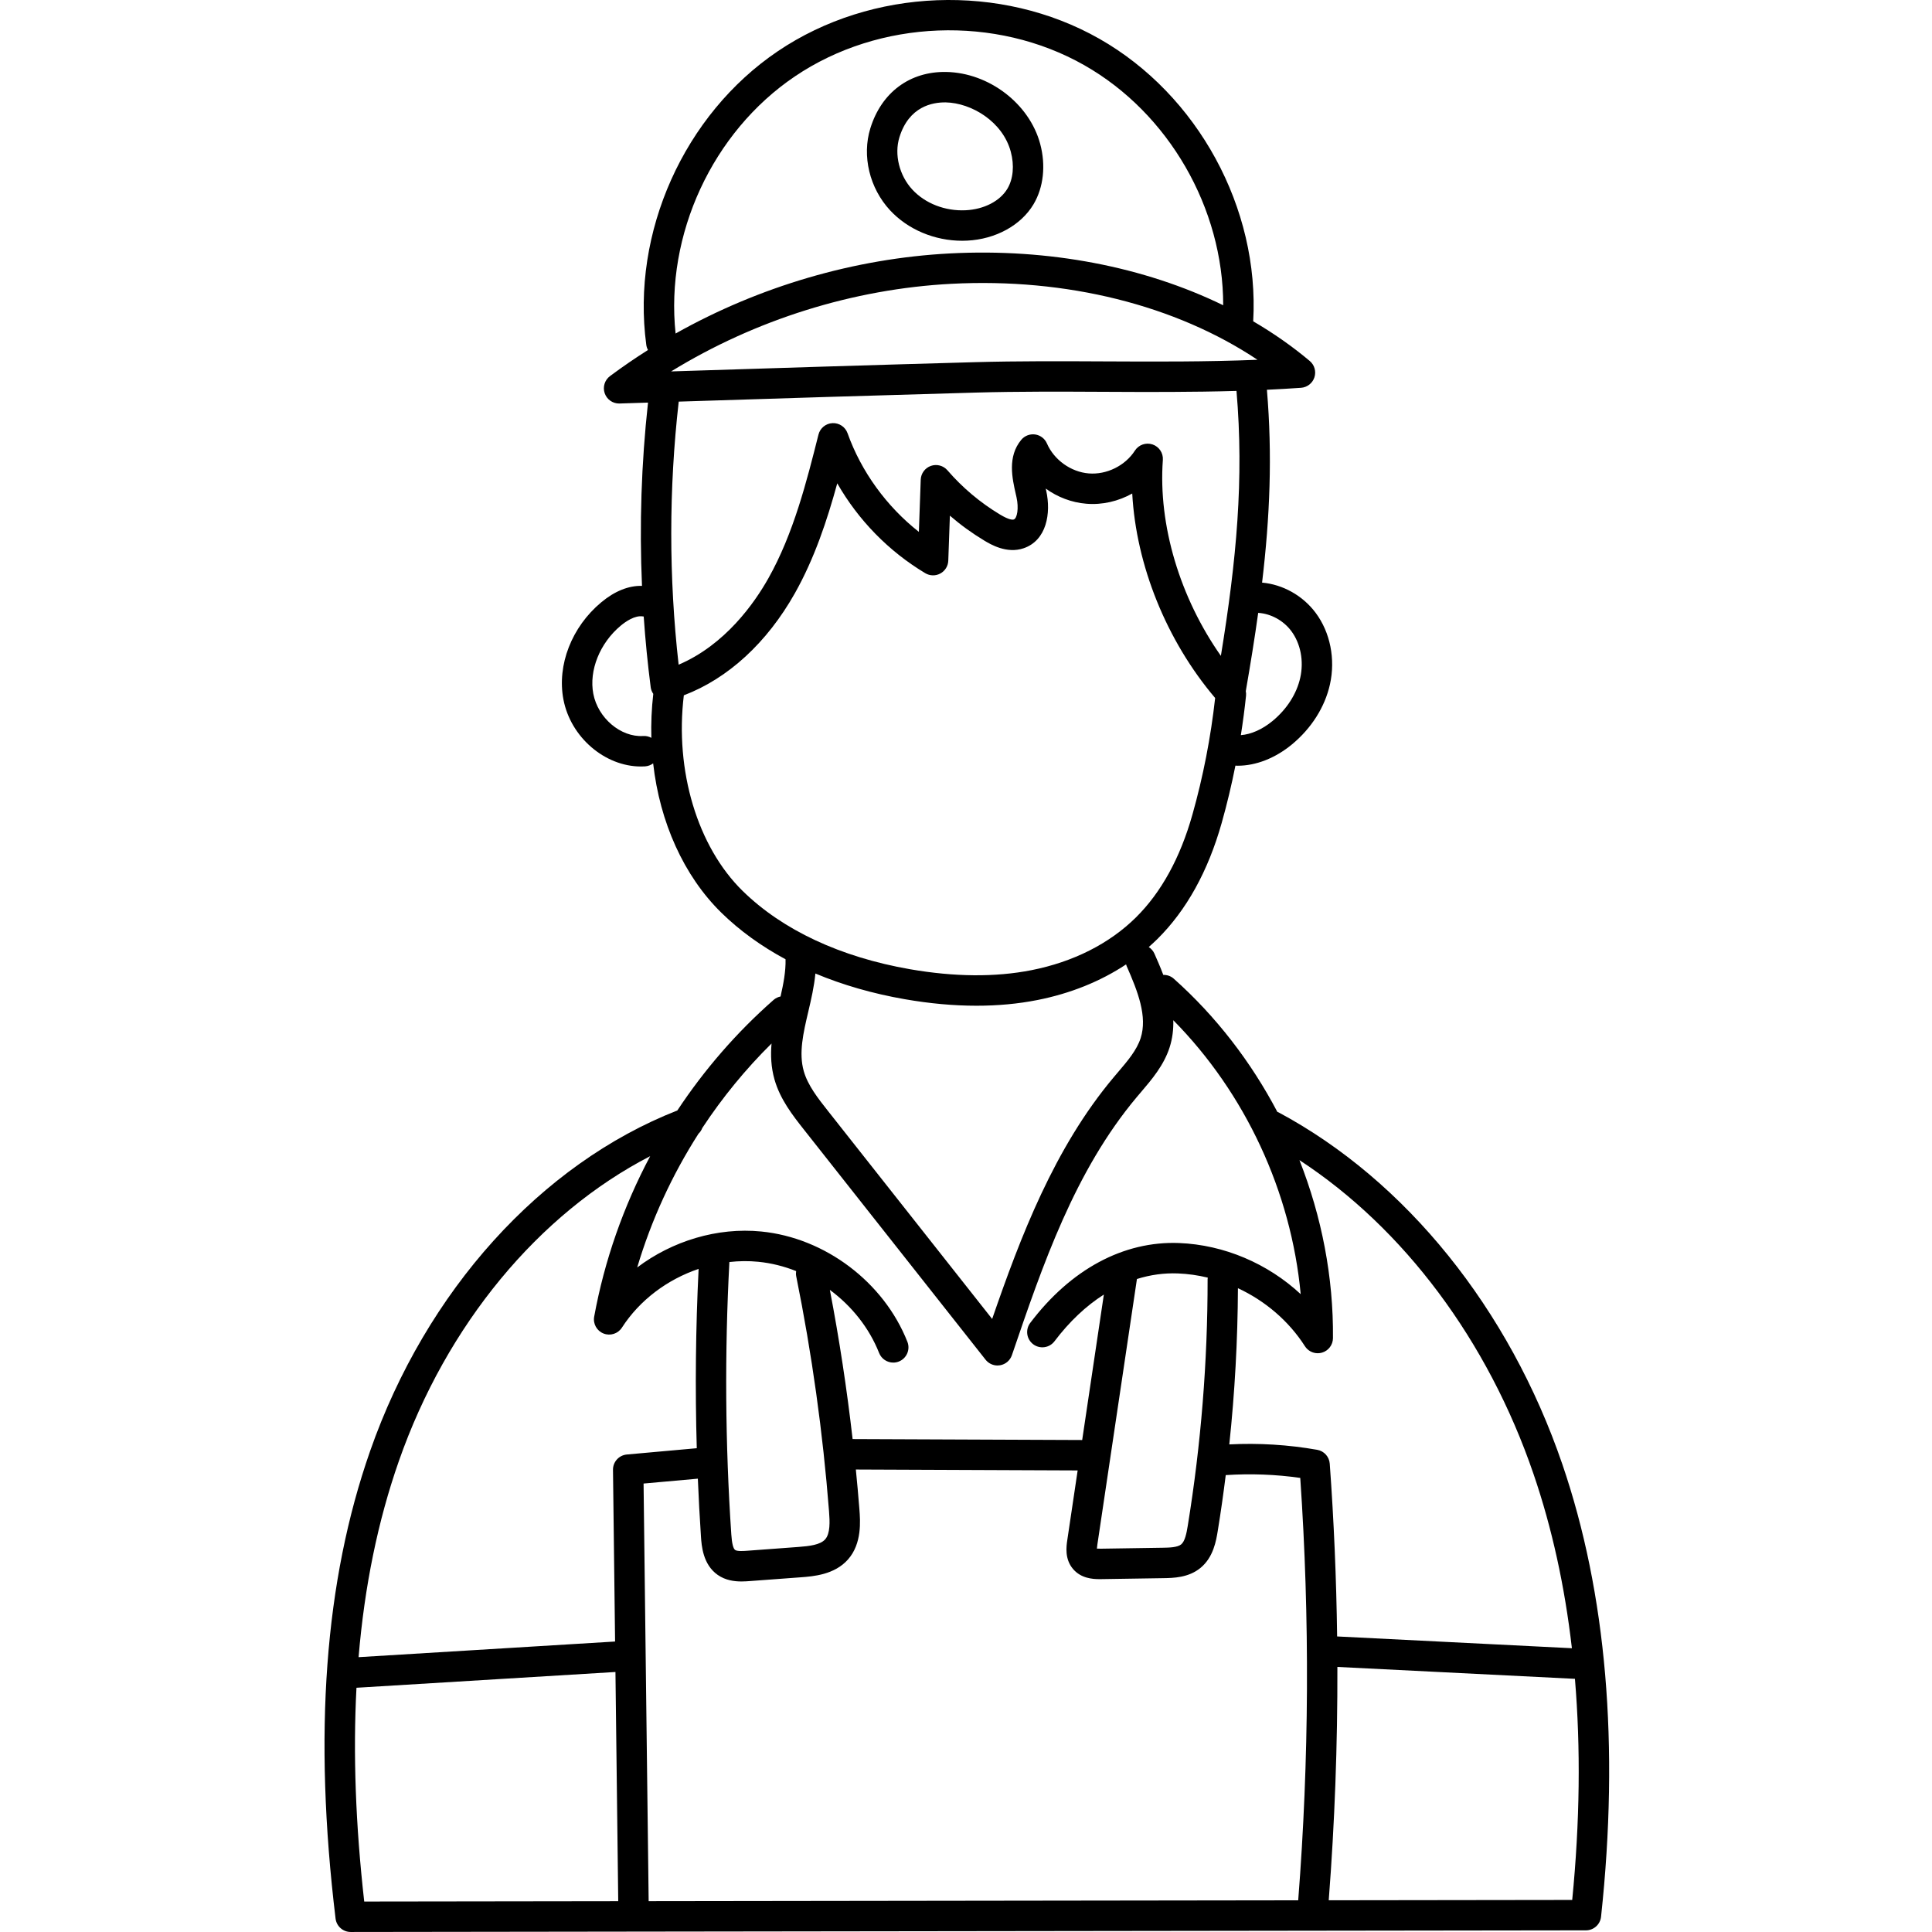 <svg height="512pt" viewBox="-86 0 512 512.001" width="512pt" xmlns="http://www.w3.org/2000/svg"><path d="m168.992 63.805c.438 0 .879-.012 1.32-.035 7.527-.367 14.266-4.062 17.586-9.641 2.652-4.457 3.293-10.289 1.762-16.004-2.855-10.648-13.559-18.84-24.898-19.055-9.621-.176-17.168 5.402-20.113 14.938-2.262 7.324-.215 15.848 5.219 21.715 4.738 5.113 11.809 8.082 19.125 8.082zm-16.641-27.414c2.535-8.207 8.77-9.297 12.258-9.258 6.797.129 15.113 5.055 17.262 13.082.973 3.625.645 7.195-.898 9.793-1.957 3.281-6.191 5.473-11.055 5.711-5.434.266-10.715-1.781-14.133-5.473-3.461-3.734-4.84-9.305-3.434-13.855zm0 0"/><path d="m328.035 388.035c-14.086-41.199-41.48-75.176-75.156-93.223-.121-.062-.246-.098-.371-.152-6.973-13.258-16.234-25.309-27.434-35.285-.797-.715-1.797-1.039-2.789-1.012-.773-2.055-1.609-3.957-2.348-5.629-.332-.75-.867-1.348-1.508-1.758.777-.688 1.543-1.383 2.277-2.109 7.703-7.617 13.445-17.98 17.059-30.797 1.41-4.992 2.617-10.059 3.633-15.168.211.008.418.023.629.023 4.789-.004 9.906-1.973 14.367-5.66 5.148-4.254 8.719-9.898 10.055-15.887 1.496-6.703.082-13.797-3.789-18.977-3.438-4.605-8.73-7.516-14.195-8.004 2.082-17.469 2.742-33.746 1.281-51.105 3.023-.145 6.039-.309 9.043-.523 1.637-.117 3.039-1.215 3.547-2.777.508-1.559.016-3.27-1.238-4.328-4.609-3.875-9.629-7.383-14.988-10.516 1.703-29.953-14.676-60.035-40.758-74.867-26.09-14.832-60.332-13.516-85.207 3.281-24.871 16.797-38.887 48.07-34.875 77.812.066.496.223.961.453 1.379-3.445 2.18-6.809 4.488-10.07 6.918-1.41 1.055-1.977 2.898-1.395 4.562.566 1.621 2.094 2.703 3.805 2.703.043 0 .086 0 .129-.004l5.66-.18c.621-.02 1.254-.039 1.879-.059-1.773 16.121-2.301 32.371-1.598 48.57-3.52-.094-7.219 1.375-10.781 4.344-7.844 6.52-11.785 16.637-10.039 25.77 1.91 10.008 10.988 17.754 20.539 17.754.355 0 .715-.012 1.074-.031.812-.051 1.555-.344 2.164-.797 1.766 15.594 8.094 29.801 18.105 39.602 4.844 4.738 10.555 8.855 16.984 12.316.074 3.176-.547 6.445-1.324 9.859-.66.137-1.293.426-1.836.898-9.805 8.617-18.371 18.504-25.52 29.312-36.203 14.188-66.574 47.809-81.426 90.285-12.051 34.469-15.043 74.984-9.145 123.875.246 2.023 1.965 3.547 4.004 3.547h.004l327.355-.434c2.055 0 3.781-1.551 4.004-3.598 4.887-45.383 1.434-85.734-10.262-119.934zm-71.836-220.809c2.48 3.32 3.371 7.953 2.379 12.391-.945 4.254-3.547 8.312-7.32 11.434-2.746 2.27-5.719 3.562-8.418 3.77.547-3.48 1.012-6.977 1.375-10.477.043-.406.004-.797-.07-1.176 1.25-7.211 2.363-14.09 3.289-20.75 3.301.199 6.656 1.98 8.766 4.809zm-131.539-146.984c22.395-15.121 53.223-16.309 76.707-2.953 22.383 12.727 36.812 37.926 36.793 63.605-20.949-10.199-46.164-15.102-72.41-13.734-25.332 1.324-50.523 8.746-72.711 21.227-2.777-26.199 9.758-53.379 31.621-68.145zm-38.043 175.293c-.645-.355-1.391-.543-2.184-.484-5.926.355-11.973-4.758-13.199-11.188-1.188-6.199 1.738-13.453 7.273-18.059 1.289-1.07 3.77-2.816 5.914-2.441.055.012.109.004.168.016.434 6.266 1.051 12.523 1.855 18.758.082.637.328 1.23.684 1.75-.453 3.91-.617 7.809-.512 11.648zm79.555-120.324c30.48-1.594 59.391 5.676 81.07 20.133-13.512.562-27.219.496-40.57.43-11.254-.055-22.891-.113-34.336.207-26.793.746-53.988 1.602-80.484 2.449 22.312-13.699 48.238-21.855 74.32-23.219zm-72.305 31.223c25.934-.828 52.504-1.664 78.695-2.395 11.312-.316 22.883-.258 34.07-.203 11.523.059 23.305.105 35.051-.238 2.004 23.352.012 44.785-4.137 70.211-10.84-15.422-16.637-34.621-15.379-51.914.137-1.836-.996-3.531-2.742-4.117-1.746-.582-3.668.094-4.668 1.645-2.574 4-7.488 6.426-12.223 6.039-4.738-.387-9.195-3.578-11.086-7.938-.555-1.281-1.734-2.184-3.121-2.387-1.383-.191-2.77.332-3.668 1.402-3.73 4.457-2.414 10.234-1.453 14.453l.172.758c.664 2.965.164 5.617-.707 5.914-.355.121-1.297.109-3.656-1.305-5.246-3.156-9.934-7.098-13.938-11.727-1.082-1.25-2.824-1.715-4.387-1.164s-2.629 2.004-2.688 3.66l-.492 13.824c-8.543-6.727-15.273-15.961-18.902-26.145-.598-1.672-2.219-2.754-3.992-2.672-1.773.086-3.281 1.32-3.715 3.043-3.094 12.293-6.602 26.23-13.277 38.082-3.695 6.562-11.434 17.621-23.781 22.891-2.613-23.145-2.605-46.574.023-69.719zm16.973 129.707c-12.031-11.773-18.039-31.941-15.617-51.875 11.672-4.434 22.02-13.895 29.426-27.047 5.211-9.25 8.562-19.387 11.234-29.129 5.582 9.746 13.605 17.992 23.32 23.812 1.227.73 2.746.766 4 .082 1.25-.68 2.055-1.973 2.102-3.395l.426-11.934c2.844 2.457 5.895 4.668 9.129 6.613 1.625.977 5.934 3.566 10.426 2.023 6.023-2.066 7.332-9.176 5.961-15.305l-.113-.504c3.121 2.258 6.84 3.695 10.75 4.012 4.254.355 8.508-.652 12.172-2.707 1.043 19.008 9.047 38.965 21.973 54.191-1.16 10.434-3.18 20.824-6.023 30.902-3.23 11.457-8.27 20.625-14.969 27.25-7.043 6.965-16.625 11.797-27.699 13.98-9.555 1.883-20.379 1.793-32.176-.254-18.418-3.207-33.746-10.371-44.32-20.719zm105.441 38.977c-1.035 3.207-3.453 6.039-6.012 9.039-.387.457-.777.914-1.16 1.371-15.719 18.711-24.672 42.277-32.176 64.008l-43.523-55.137c-2.621-3.32-5.332-6.754-6.406-10.539-1.367-4.824-.121-10.141 1.203-15.77.77-3.277 1.551-6.641 1.879-10.098 7.219 3.027 15.16 5.324 23.695 6.809 6.605 1.152 12.957 1.727 19.004 1.727 5.645 0 11.027-.5 16.109-1.504 8.762-1.727 16.738-4.945 23.531-9.449.043.137.074.277.133.414 3.012 6.824 5.562 13.422 3.723 19.129zm-117.168 25.32c.453-.418.781-.938 1-1.504 5.309-8.059 11.453-15.574 18.352-22.391-.266 3.121-.133 6.293.781 9.52 1.512 5.324 4.871 9.578 7.832 13.332l48.109 60.941c.77.977 1.941 1.535 3.164 1.535.223 0 .453-.02.68-.059 1.457-.25 2.656-1.277 3.133-2.672 8.195-24.012 16.664-48.84 33.117-68.426.371-.441.746-.883 1.125-1.324 2.82-3.309 6.02-7.059 7.547-11.797.777-2.402 1.043-4.832.984-7.223 19.121 19.371 31.238 45.5 33.762 72.594-8.711-8.094-20.273-13.078-32.227-13.547-14.691-.574-28.695 6.945-39.453 21.176-1.34 1.773-.988 4.301.785 5.645 1.777 1.344 4.305.992 5.648-.785 3.949-5.223 8.367-9.379 13.082-12.379l-5.742 38.547-60.84-.25c-1.512-13.25-3.527-26.477-6.031-39.539 5.77 4.262 10.418 10.047 13.051 16.719.629 1.586 2.145 2.551 3.75 2.551.496 0 .996-.09 1.48-.281 2.07-.816 3.086-3.16 2.27-5.23-6.246-15.816-21.812-27.562-38.734-29.23-11.629-1.148-23.555 2.5-32.871 9.527 3.73-12.527 9.223-24.473 16.246-35.449zm134.957 38.145c-.016.152-.043.297-.043.449.016 21.809-1.754 43.785-5.258 65.316-.316 1.957-.742 4.113-1.75 4.938-1 .82-3.25.855-4.891.883l-16.18.25-.125.004c-.516.008-.879-.004-1.133-.023.016-.25.051-.598.125-1.082l10.484-70.367c3.543-1.113 7.184-1.621 10.855-1.477 2.68.105 5.328.488 7.914 1.109zm-109.059-.336c4.145 20.484 7.07 41.43 8.691 62.262.219 2.789.336 5.895-1.02 7.43-1.301 1.477-4.227 1.809-7.109 2.023l-13.438.996c-.957.074-2.738.207-3.312-.195-.516-.363-.859-1.746-1.02-4.113-1.617-23.945-1.785-48.23-.508-72.199 2.539-.285 5.102-.32 7.648-.066 3.449.34 6.828 1.188 10.043 2.469-.066.453-.074.922.023 1.395zm-114.488 165.684c-2.293-20.359-2.977-39.18-2.055-56.656l68.633-4.18.738 60.746zm65.926-114.406.555 45.496-67.977 4.145c1.582-18.84 5.117-36.078 10.66-51.926 12.664-36.219 37.082-65.59 66.617-80.844-7.062 13.273-12.113 27.625-14.84 42.527-.348 1.895.691 3.766 2.48 4.473 1.789.707 3.828.055 4.871-1.562 4.715-7.316 12.078-12.781 20.324-15.562-.781 15.777-.945 31.672-.488 47.52l-18.535 1.668c-2.098.191-3.695 1.961-3.668 4.066zm181.59 114.078-172.137.23-1.348-110.676 14.383-1.293c.215 5.121.477 10.234.824 15.328.16 2.41.5 7.422 4.445 10.18 2.047 1.43 4.371 1.734 6.305 1.734.832 0 1.594-.059 2.223-.105l13.438-.996c3.355-.25 8.973-.668 12.559-4.73 3.727-4.223 3.262-10.188 3.012-13.391-.27-3.48-.59-6.961-.934-10.445l58.781.242-2.746 18.449c-.246 1.633-.75 5.023 1.539 7.691 2.098 2.453 5.133 2.668 6.965 2.668.219 0 .418-.004.602-.004l16.301-.254c2.672-.043 6.703-.105 9.879-2.707 3.449-2.824 4.172-7.242 4.598-9.879.797-4.887 1.492-9.801 2.109-14.727 6.59-.43 13.211-.188 19.746.746 2.551 37.172 2.363 74.809-.543 111.938zm5.039-119.387c-7.684-1.352-15.508-1.832-23.301-1.434 1.457-13.758 2.223-27.602 2.289-41.395 7.191 3.344 13.461 8.656 17.758 15.379.754 1.176 2.047 1.855 3.395 1.855.371 0 .746-.051 1.117-.156 1.711-.492 2.898-2.055 2.914-3.836.148-16.125-2.973-32.199-8.883-47.184 27.629 18.051 49.934 47.797 62.039 83.195 4.883 14.273 8.27 29.691 10.164 46.156l-62.215-3.121c-.203-15.297-.852-30.582-1.957-45.785-.133-1.84-1.5-3.355-3.32-3.676zm67.574 119.293-64.523.086c1.586-20.52 2.348-41.184 2.293-61.84l62.688 3.141c.07.004.137.008.203.008.02 0 .039-.008.059-.008 1.539 18.348 1.316 37.914-.719 58.613zm0 0"/></svg>